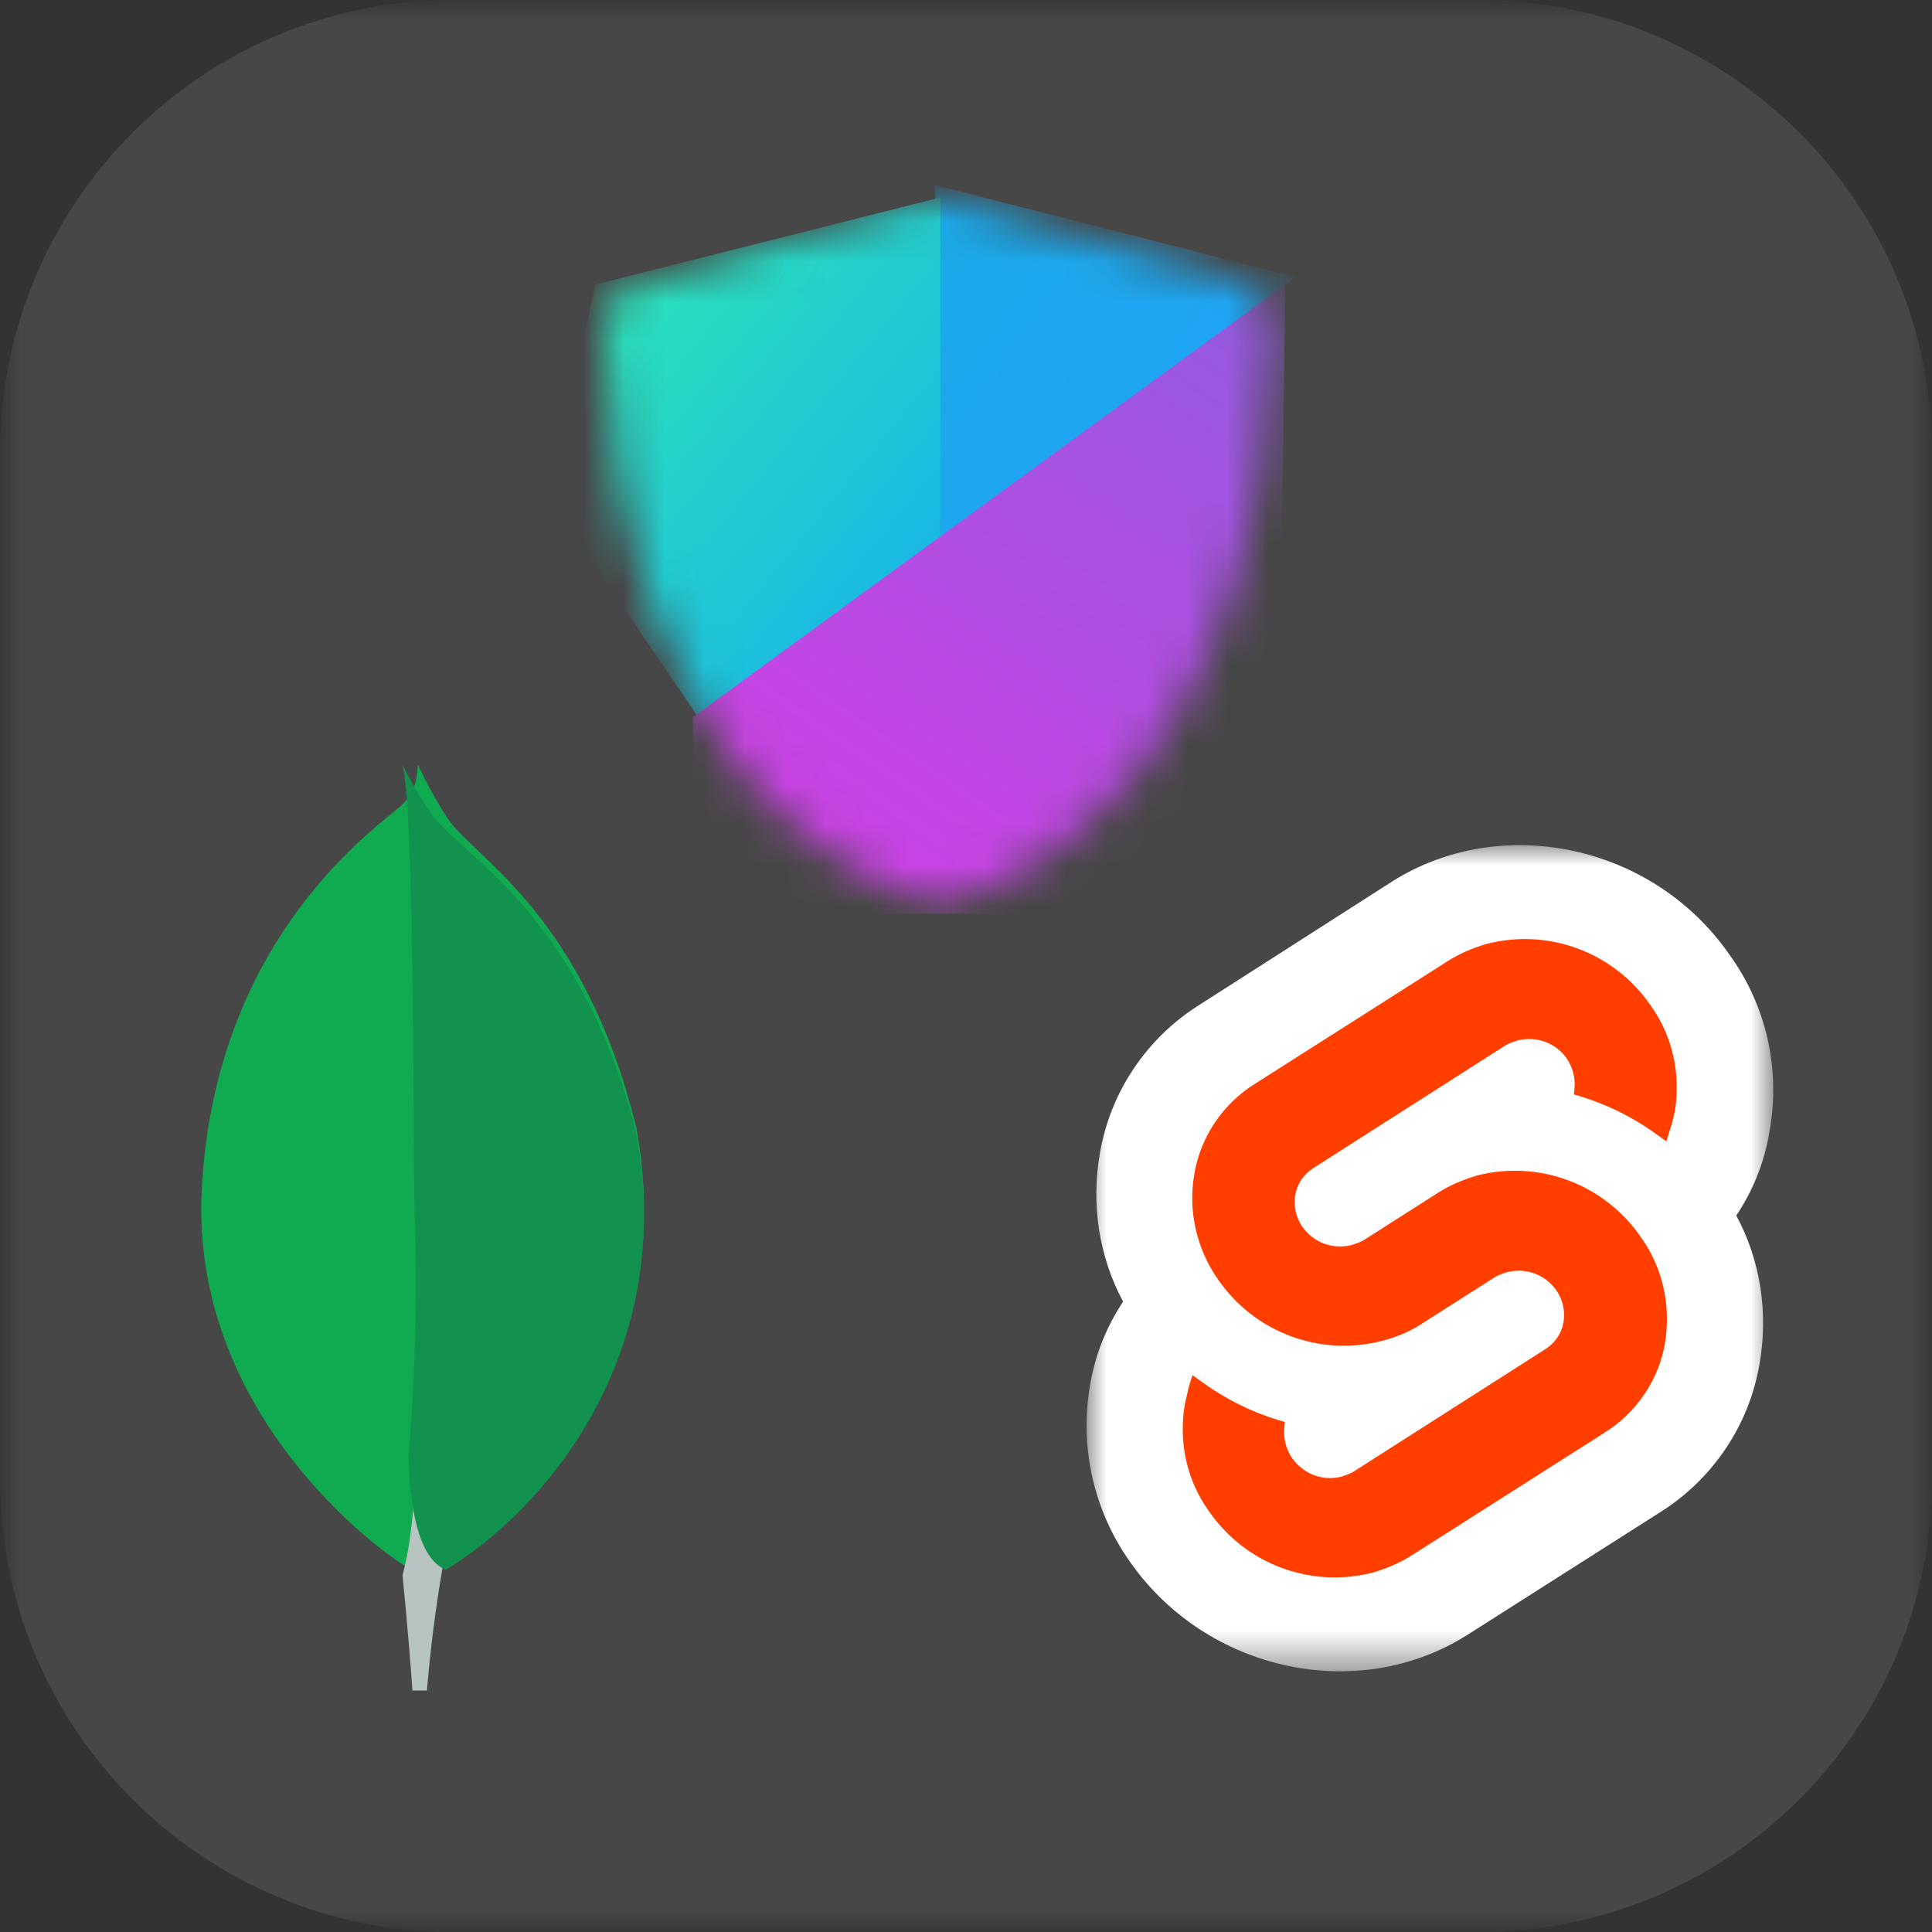 
<svg width="48" height="48" viewBox="0 0 48 48" fill="none" xmlns="http://www.w3.org/2000/svg">
<rect x="0" y="0" width="48" height="48" fill="#333333" stroke="none"/>
<g clip-path="url(#clip0_1_2)">
<mask id="mask0_1_2" style="mask-type:luminance" maskUnits="userSpaceOnUse" x="0" y="0" width="48" height="48">
<path d="M48 0H0V48H48V0Z" fill="white"/>
</mask>
<g mask="url(#mask0_1_2)">
<mask id="mask1_1_2" style="mask-type:luminance" maskUnits="userSpaceOnUse" x="0" y="0" width="48" height="48">
<path d="M48 0H0V48H48V0Z" fill="white"/>
</mask>
<g mask="url(#mask1_1_2)">
<path d="M36.75 0H11.25C5.037 0 0 5.037 0 11.25V36.75C0 42.963 5.037 48 11.25 48H36.75C42.963 48 48 42.963 48 36.75V11.25C48 5.037 42.963 0 36.75 0Z" fill="rgba(255, 255, 255, 0.1)"/>
<mask id="mask2_1_2" style="mask-type:alpha" maskUnits="userSpaceOnUse" x="15" y="5" width="17" height="18">
<path d="M15.824 7.023C18.041 6.406 21.324 5.482 22.709 5.091C23.137 4.971 23.59 4.97 24.02 5.088C25.353 5.457 28.456 6.319 30.855 7.016C31.341 7.157 31.672 7.589 31.66 8.069C31.383 19.148 25.462 21.805 23.796 22.335C23.511 22.426 23.214 22.426 22.929 22.336C21.255 21.809 15.285 19.157 15 8.084C14.988 7.597 15.33 7.161 15.824 7.023Z" fill="#D9D9D9"/>
</mask>
<g mask="url(#mask2_1_2)">
<path d="M23.363 13.432L23.232 4.598L32.193 6.884L23.363 13.432Z" fill="url(#paint0_linear_1_2)"/>
<path d="M23.363 13.432V4.907L14.794 7.069L13.616 12.32L17.345 17.819L23.363 13.432Z" fill="url(#paint1_linear_1_2)"/>
<path d="M31.931 7.069L17.214 17.819V22.699H31.735L31.931 7.069Z" fill="url(#paint2_linear_1_2)"/>
</g>
</g>
</g>
<path d="M15.804 27.998C14.513 22.743 11.822 21.344 11.136 20.355C10.853 19.92 10.602 19.467 10.385 19C10.349 19.467 10.282 19.761 9.852 20.115C8.989 20.825 5.321 23.583 5.013 29.554C4.725 35.121 9.448 38.553 10.072 38.908C10.552 39.126 11.136 38.913 11.422 38.713C13.698 37.271 16.809 33.428 15.807 27.998" fill="#10AA50"/>
<path d="M10.37 36C10.283 37.459 10.221 38.306 10 39.14C10 39.14 10.145 40.529 10.247 42H10.607C10.693 40.964 10.824 39.936 11 38.92C10.534 38.614 10.388 37.28 10.37 36Z" fill="#B8C4C2"/>
<path d="M11.077 39C10.382 38.72 10.18 37.406 10.149 36.182C10.321 34.164 10.372 32.139 10.3 30.116C10.263 29.054 10.317 20.284 10 19C10.217 19.435 10.467 19.857 10.748 20.263C11.489 21.273 14.396 22.702 15.789 28.068C16.875 33.603 13.534 37.518 11.077 39Z" fill="#12924F"/>
<mask id="mask3_1_2" style="mask-type:luminance" maskUnits="userSpaceOnUse" x="27" y="21" width="18" height="21">
<path d="M44.06 21H27V41.521H44.06V21Z" fill="white"/>
</mask>
<g mask="url(#mask3_1_2)">
<path d="M42.964 23.713C41.069 20.983 37.295 20.183 34.582 21.904L29.8 24.965C28.496 25.782 27.591 27.121 27.33 28.634C27.104 29.904 27.296 31.208 27.904 32.339C27.487 32.965 27.209 33.66 27.087 34.391C26.809 35.938 27.174 37.538 28.078 38.808C29.991 41.538 33.748 42.338 36.46 40.616L41.243 37.573C42.547 36.756 43.451 35.417 43.712 33.904C43.938 32.634 43.747 31.33 43.138 30.2C43.556 29.573 43.834 28.878 43.956 28.148C44.251 26.582 43.886 24.982 42.964 23.713Z" fill="white"/>
<path d="M34.113 39.069C32.565 39.469 30.948 38.86 30.043 37.556C29.487 36.791 29.278 35.834 29.435 34.895C29.469 34.738 29.504 34.599 29.539 34.443L29.626 34.165L29.869 34.339C30.443 34.756 31.069 35.069 31.748 35.278L31.922 35.33L31.904 35.504C31.887 35.747 31.956 36.008 32.095 36.217C32.374 36.617 32.861 36.808 33.33 36.686C33.434 36.651 33.539 36.617 33.626 36.564L38.391 33.521C38.634 33.365 38.791 33.139 38.843 32.86C38.895 32.582 38.825 32.286 38.669 32.06C38.391 31.66 37.904 31.486 37.434 31.608C37.33 31.643 37.226 31.678 37.139 31.73L35.313 32.895C35.017 33.086 34.687 33.225 34.339 33.312C32.791 33.712 31.174 33.104 30.269 31.799C29.73 31.034 29.504 30.078 29.678 29.139C29.835 28.235 30.391 27.417 31.174 26.93L35.956 23.887C36.252 23.695 36.582 23.556 36.93 23.452C38.478 23.052 40.095 23.661 40.999 24.965C41.556 25.73 41.764 26.687 41.608 27.626C41.573 27.782 41.538 27.921 41.486 28.078L41.399 28.356L41.156 28.182C40.582 27.765 39.956 27.452 39.278 27.243L39.104 27.191L39.121 27.017C39.139 26.774 39.069 26.513 38.93 26.304C38.651 25.904 38.165 25.73 37.695 25.852C37.591 25.887 37.486 25.922 37.399 25.974L32.635 29.017C32.391 29.174 32.234 29.4 32.182 29.678C32.13 29.956 32.2 30.252 32.356 30.478C32.635 30.878 33.121 31.052 33.591 30.93C33.695 30.895 33.8 30.86 33.887 30.808L35.713 29.643C36.008 29.452 36.339 29.313 36.686 29.208C38.234 28.808 39.852 29.417 40.756 30.721C41.312 31.486 41.521 32.443 41.364 33.382C41.208 34.286 40.651 35.104 39.869 35.591L35.087 38.634C34.791 38.825 34.461 38.964 34.113 39.069Z" fill="#FF3E00"/>
</g>
</g>
<defs>
<linearGradient id="paint0_linear_1_2" x1="23.363" y1="4.907" x2="29.421" y2="9.117" gradientUnits="userSpaceOnUse">
<stop stop-color="#19AAE8"/>
<stop offset="1" stop-color="#1EA5F1"/>
</linearGradient>
<linearGradient id="paint1_linear_1_2" x1="15.055" y1="7.255" x2="23.003" y2="13.748" gradientUnits="userSpaceOnUse">
<stop stop-color="#2BE2B8"/>
<stop offset="1" stop-color="#19B9E3"/>
</linearGradient>
<linearGradient id="paint2_linear_1_2" x1="31.604" y1="7.131" x2="21.547" y2="21.886" gradientUnits="userSpaceOnUse">
<stop stop-color="#925CDF"/>
<stop offset="1" stop-color="#CC42E5"/>
</linearGradient>
<clipPath id="clip0_1_2">
<rect width="48" height="48" fill="white"/>
</clipPath>
</defs>
</svg>
